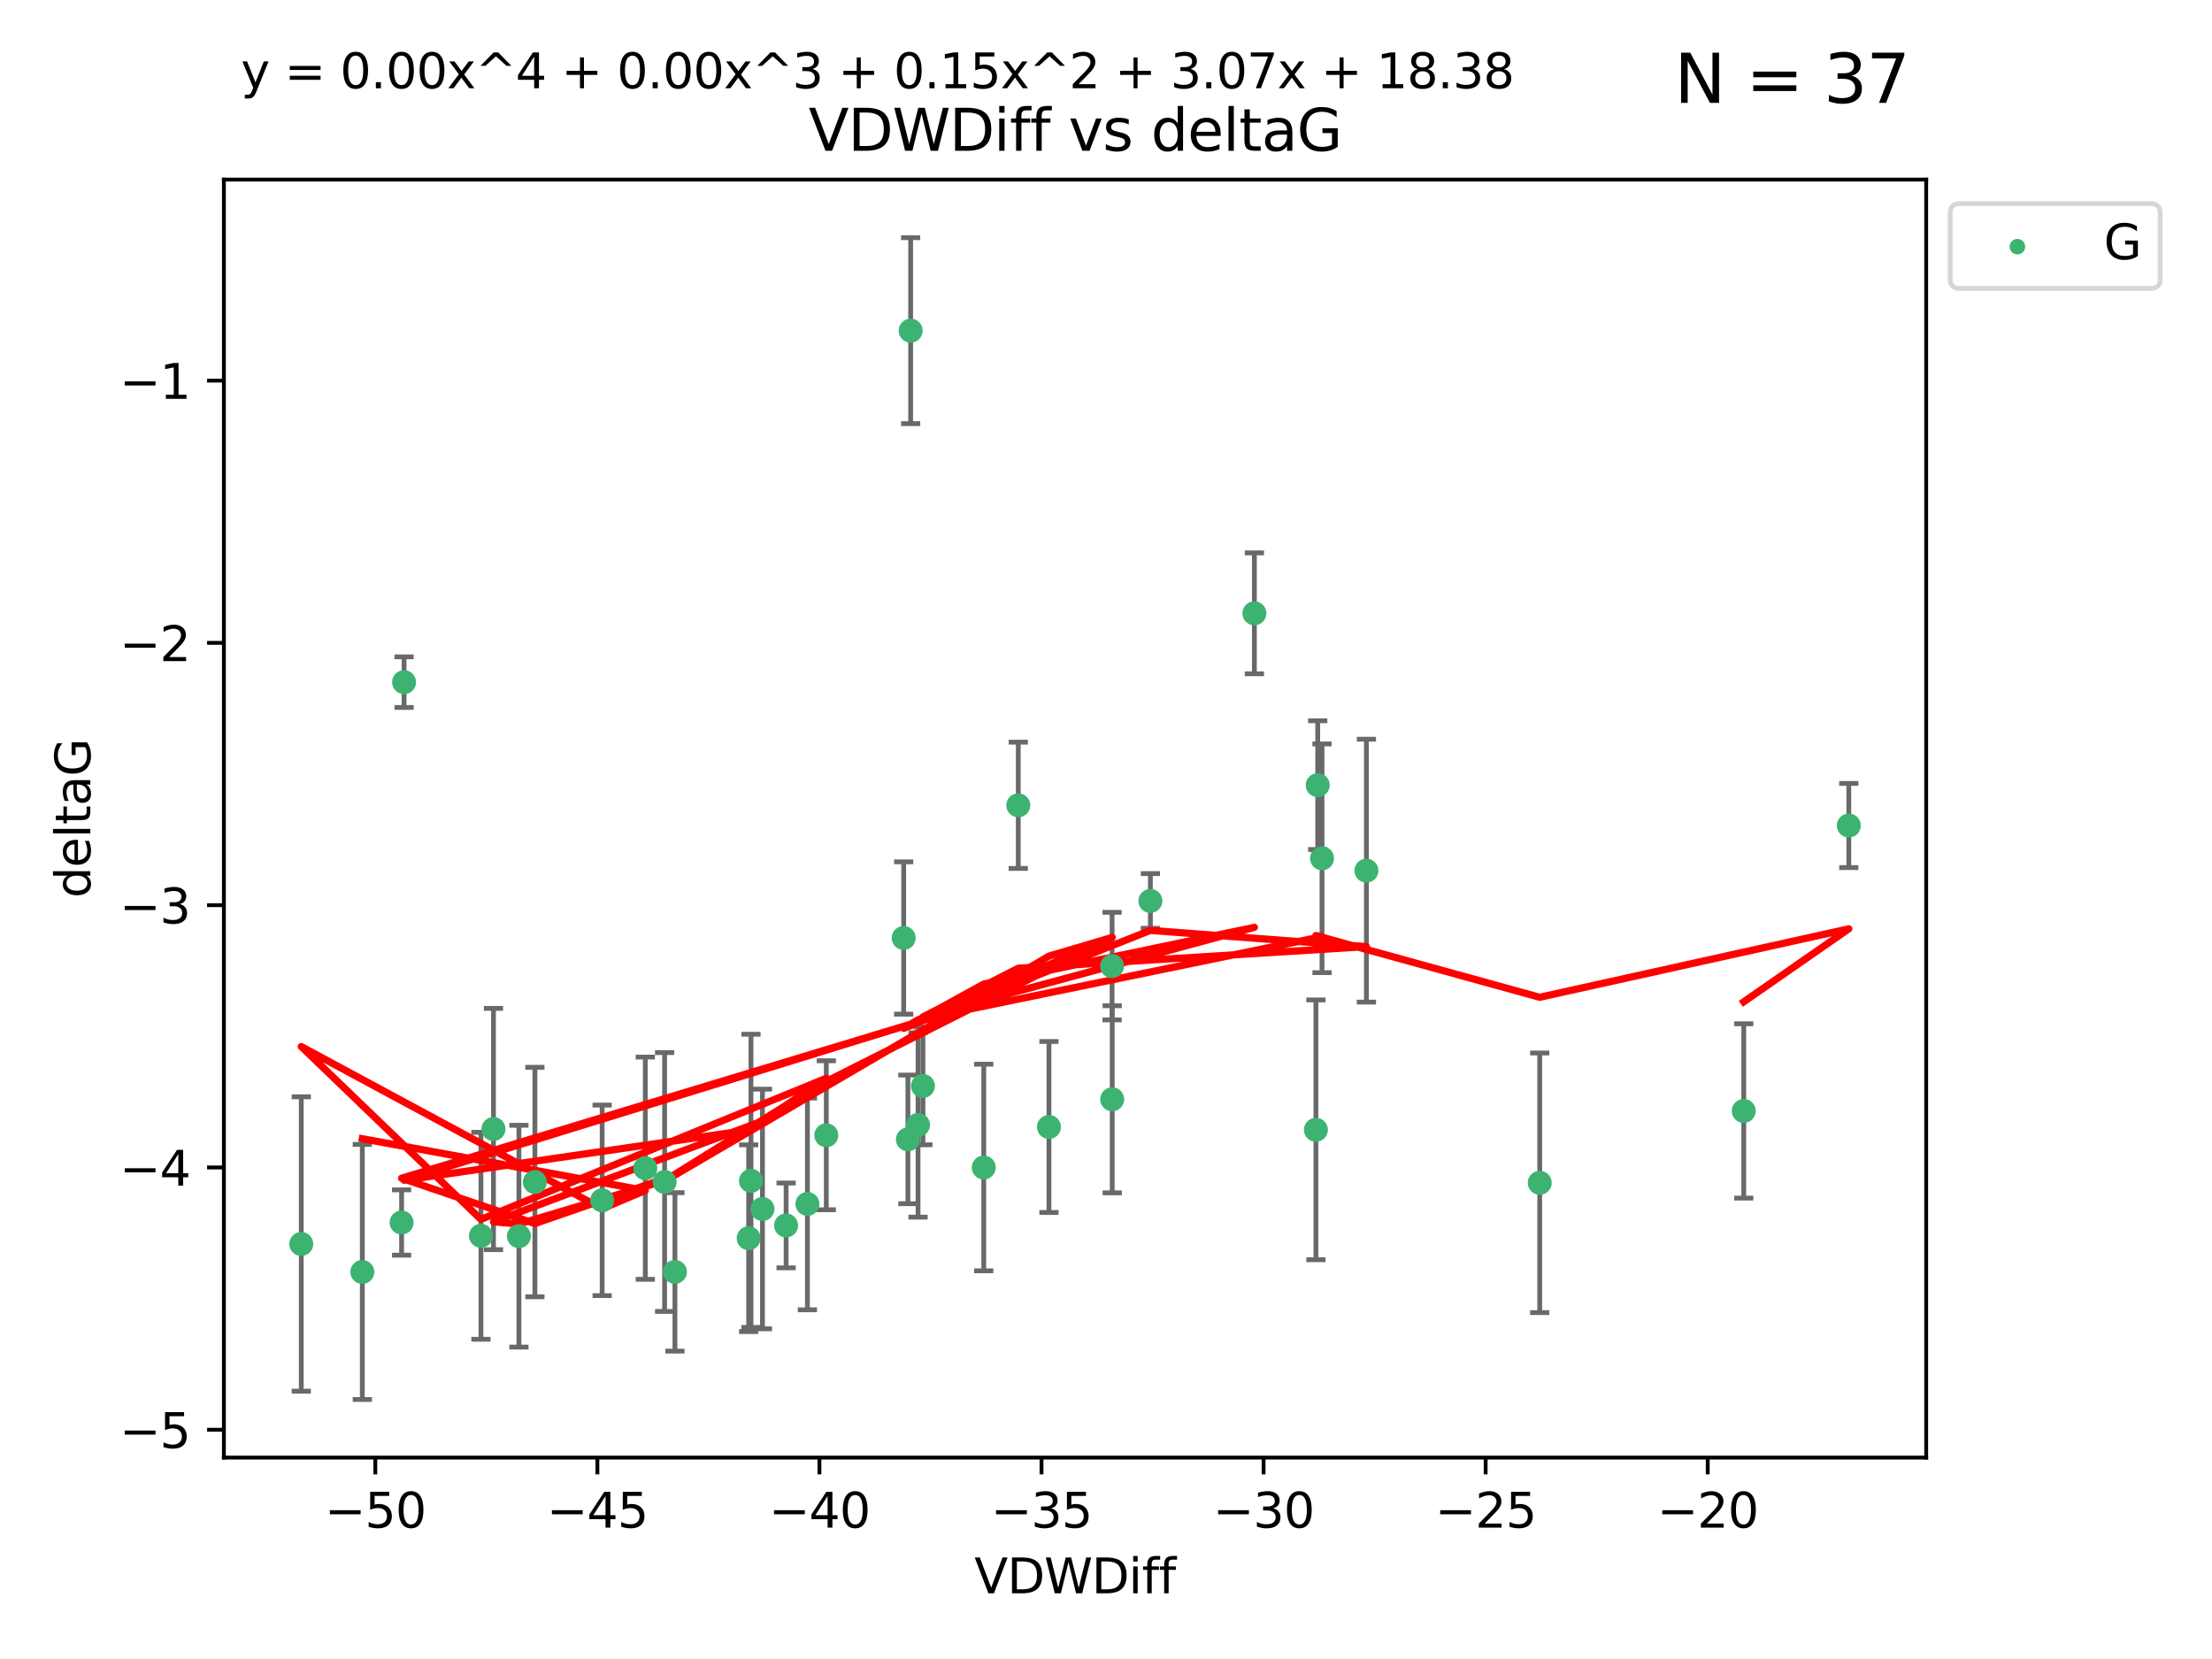 <?xml version="1.0" encoding="utf-8" standalone="no"?>
<!DOCTYPE svg PUBLIC "-//W3C//DTD SVG 1.1//EN"
  "http://www.w3.org/Graphics/SVG/1.1/DTD/svg11.dtd">
<svg xmlns:xlink="http://www.w3.org/1999/xlink" width="460.8pt" height="345.6pt" viewBox="0 0 460.8 345.6" xmlns="http://www.w3.org/2000/svg" version="1.1">
 <defs>
  <style type="text/css">*{stroke-linejoin: round; stroke-linecap: butt}</style>
 </defs>
 <g id="figure_1">
  <g id="patch_1">
   <path d="M 0 345.6 
L 460.8 345.6 
L 460.8 0 
L 0 0 
z
" style="fill: #ffffff"/>
  </g>
  <g id="axes_1">
   <g id="patch_2">
    <path d="M 46.64 303.64 
L 401.26 303.64 
L 401.26 37.411 
L 46.64 37.411 
z
" style="fill: #ffffff"/>
   </g>
   <g id="PathCollection_1">
    <defs>
     <path id="m2ea34330fc" d="M 0 1.118 
C 0.297 1.118 0.581 1 0.791 0.791 
C 1 0.581 1.118 0.297 1.118 0 
C 1.118 -0.297 1 -0.581 0.791 -0.791 
C 0.581 -1 0.297 -1.118 0 -1.118 
C -0.297 -1.118 -0.581 -1 -0.791 -0.791 
C -1 -0.581 -1.118 -0.297 -1.118 0 
C -1.118 0.297 -1 0.581 -0.791 0.791 
C -0.581 1 -0.297 1.118 0 1.118 
z
" style="stroke: #3cb371"/>
    </defs>
    <g clip-path="url(#p08c79d974d)">
     <use xlink:href="#m2ea34330fc" x="75.477" y="264.972" style="fill: #3cb371; stroke: #3cb371"/>
     <use xlink:href="#m2ea34330fc" x="134.428" y="243.357" style="fill: #3cb371; stroke: #3cb371"/>
     <use xlink:href="#m2ea34330fc" x="125.439" y="250.055" style="fill: #3cb371; stroke: #3cb371"/>
     <use xlink:href="#m2ea34330fc" x="62.759" y="259.141" style="fill: #3cb371; stroke: #3cb371"/>
     <use xlink:href="#m2ea34330fc" x="100.187" y="257.437" style="fill: #3cb371; stroke: #3cb371"/>
     <use xlink:href="#m2ea34330fc" x="172.132" y="236.494" style="fill: #3cb371; stroke: #3cb371"/>
     <use xlink:href="#m2ea34330fc" x="156.443" y="245.992" style="fill: #3cb371; stroke: #3cb371"/>
     <use xlink:href="#m2ea34330fc" x="158.836" y="251.854" style="fill: #3cb371; stroke: #3cb371"/>
     <use xlink:href="#m2ea34330fc" x="102.801" y="235.195" style="fill: #3cb371; stroke: #3cb371"/>
     <use xlink:href="#m2ea34330fc" x="108.102" y="257.518" style="fill: #3cb371; stroke: #3cb371"/>
     <use xlink:href="#m2ea34330fc" x="138.451" y="246.229" style="fill: #3cb371; stroke: #3cb371"/>
     <use xlink:href="#m2ea34330fc" x="163.759" y="255.28" style="fill: #3cb371; stroke: #3cb371"/>
     <use xlink:href="#m2ea34330fc" x="155.96" y="257.942" style="fill: #3cb371; stroke: #3cb371"/>
     <use xlink:href="#m2ea34330fc" x="84.177" y="142.106" style="fill: #3cb371; stroke: #3cb371"/>
     <use xlink:href="#m2ea34330fc" x="189.704" y="68.883" style="fill: #3cb371; stroke: #3cb371"/>
     <use xlink:href="#m2ea34330fc" x="83.658" y="254.674" style="fill: #3cb371; stroke: #3cb371"/>
     <use xlink:href="#m2ea34330fc" x="111.427" y="246.241" style="fill: #3cb371; stroke: #3cb371"/>
     <use xlink:href="#m2ea34330fc" x="140.602" y="264.956" style="fill: #3cb371; stroke: #3cb371"/>
     <use xlink:href="#m2ea34330fc" x="218.517" y="234.768" style="fill: #3cb371; stroke: #3cb371"/>
     <use xlink:href="#m2ea34330fc" x="231.669" y="201.259" style="fill: #3cb371; stroke: #3cb371"/>
     <use xlink:href="#m2ea34330fc" x="168.2" y="250.798" style="fill: #3cb371; stroke: #3cb371"/>
     <use xlink:href="#m2ea34330fc" x="231.694" y="229.002" style="fill: #3cb371; stroke: #3cb371"/>
     <use xlink:href="#m2ea34330fc" x="189.134" y="237.354" style="fill: #3cb371; stroke: #3cb371"/>
     <use xlink:href="#m2ea34330fc" x="204.934" y="243.213" style="fill: #3cb371; stroke: #3cb371"/>
     <use xlink:href="#m2ea34330fc" x="261.312" y="127.765" style="fill: #3cb371; stroke: #3cb371"/>
     <use xlink:href="#m2ea34330fc" x="192.262" y="226.223" style="fill: #3cb371; stroke: #3cb371"/>
     <use xlink:href="#m2ea34330fc" x="212.125" y="167.759" style="fill: #3cb371; stroke: #3cb371"/>
     <use xlink:href="#m2ea34330fc" x="284.648" y="181.37" style="fill: #3cb371; stroke: #3cb371"/>
     <use xlink:href="#m2ea34330fc" x="239.649" y="187.683" style="fill: #3cb371; stroke: #3cb371"/>
     <use xlink:href="#m2ea34330fc" x="188.254" y="195.399" style="fill: #3cb371; stroke: #3cb371"/>
     <use xlink:href="#m2ea34330fc" x="191.243" y="234.344" style="fill: #3cb371; stroke: #3cb371"/>
     <use xlink:href="#m2ea34330fc" x="275.402" y="178.803" style="fill: #3cb371; stroke: #3cb371"/>
     <use xlink:href="#m2ea34330fc" x="274.506" y="163.562" style="fill: #3cb371; stroke: #3cb371"/>
     <use xlink:href="#m2ea34330fc" x="274.127" y="235.362" style="fill: #3cb371; stroke: #3cb371"/>
     <use xlink:href="#m2ea34330fc" x="320.752" y="246.397" style="fill: #3cb371; stroke: #3cb371"/>
     <use xlink:href="#m2ea34330fc" x="385.141" y="171.969" style="fill: #3cb371; stroke: #3cb371"/>
     <use xlink:href="#m2ea34330fc" x="363.255" y="231.428" style="fill: #3cb371; stroke: #3cb371"/>
    </g>
   </g>
   <g id="matplotlib.axis_1">
    <g id="xtick_1">
     <g id="line2d_1">
      <defs>
       <path id="md44b3f4180" d="M 0 0 
L 0 3.5 
" style="stroke: #000000; stroke-width: 0.8"/>
      </defs>
      <g>
       <use xlink:href="#md44b3f4180" x="78.183" y="303.64" style="stroke: #000000; stroke-width: 0.8"/>
      </g>
     </g>
     <g id="text_1">
      <!-- −50 -->
      <g transform="translate(67.631 318.238)scale(0.1 -0.1)">
       <defs>
        <path id="DejaVuSans-2212" d="M 678 2272 
L 4684 2272 
L 4684 1741 
L 678 1741 
L 678 2272 
z
" transform="scale(0.016)"/>
        <path id="DejaVuSans-35" d="M 691 4666 
L 3169 4666 
L 3169 4134 
L 1269 4134 
L 1269 2991 
Q 1406 3038 1543 3061 
Q 1681 3084 1819 3084 
Q 2600 3084 3056 2656 
Q 3513 2228 3513 1497 
Q 3513 744 3044 326 
Q 2575 -91 1722 -91 
Q 1428 -91 1123 -41 
Q 819 9 494 109 
L 494 744 
Q 775 591 1075 516 
Q 1375 441 1709 441 
Q 2250 441 2565 725 
Q 2881 1009 2881 1497 
Q 2881 1984 2565 2268 
Q 2250 2553 1709 2553 
Q 1456 2553 1204 2497 
Q 953 2441 691 2322 
L 691 4666 
z
" transform="scale(0.016)"/>
        <path id="DejaVuSans-30" d="M 2034 4250 
Q 1547 4250 1301 3770 
Q 1056 3291 1056 2328 
Q 1056 1369 1301 889 
Q 1547 409 2034 409 
Q 2525 409 2770 889 
Q 3016 1369 3016 2328 
Q 3016 3291 2770 3770 
Q 2525 4250 2034 4250 
z
M 2034 4750 
Q 2819 4750 3233 4129 
Q 3647 3509 3647 2328 
Q 3647 1150 3233 529 
Q 2819 -91 2034 -91 
Q 1250 -91 836 529 
Q 422 1150 422 2328 
Q 422 3509 836 4129 
Q 1250 4750 2034 4750 
z
" transform="scale(0.016)"/>
       </defs>
       <use xlink:href="#DejaVuSans-2212"/>
       <use xlink:href="#DejaVuSans-35" x="83.789"/>
       <use xlink:href="#DejaVuSans-30" x="147.412"/>
      </g>
     </g>
    </g>
    <g id="xtick_2">
     <g id="line2d_2">
      <g>
       <use xlink:href="#md44b3f4180" x="124.445" y="303.64" style="stroke: #000000; stroke-width: 0.8"/>
      </g>
     </g>
     <g id="text_2">
      <!-- −45 -->
      <g transform="translate(113.892 318.238)scale(0.1 -0.1)">
       <defs>
        <path id="DejaVuSans-34" d="M 2419 4116 
L 825 1625 
L 2419 1625 
L 2419 4116 
z
M 2253 4666 
L 3047 4666 
L 3047 1625 
L 3713 1625 
L 3713 1100 
L 3047 1100 
L 3047 0 
L 2419 0 
L 2419 1100 
L 313 1100 
L 313 1709 
L 2253 4666 
z
" transform="scale(0.016)"/>
       </defs>
       <use xlink:href="#DejaVuSans-2212"/>
       <use xlink:href="#DejaVuSans-34" x="83.789"/>
       <use xlink:href="#DejaVuSans-35" x="147.412"/>
      </g>
     </g>
    </g>
    <g id="xtick_3">
     <g id="line2d_3">
      <g>
       <use xlink:href="#md44b3f4180" x="170.706" y="303.64" style="stroke: #000000; stroke-width: 0.8"/>
      </g>
     </g>
     <g id="text_3">
      <!-- −40 -->
      <g transform="translate(160.153 318.238)scale(0.1 -0.1)">
       <use xlink:href="#DejaVuSans-2212"/>
       <use xlink:href="#DejaVuSans-34" x="83.789"/>
       <use xlink:href="#DejaVuSans-30" x="147.412"/>
      </g>
     </g>
    </g>
    <g id="xtick_4">
     <g id="line2d_4">
      <g>
       <use xlink:href="#md44b3f4180" x="216.967" y="303.64" style="stroke: #000000; stroke-width: 0.8"/>
      </g>
     </g>
     <g id="text_4">
      <!-- −35 -->
      <g transform="translate(206.415 318.238)scale(0.1 -0.1)">
       <defs>
        <path id="DejaVuSans-33" d="M 2597 2516 
Q 3050 2419 3304 2112 
Q 3559 1806 3559 1356 
Q 3559 666 3084 287 
Q 2609 -91 1734 -91 
Q 1441 -91 1130 -33 
Q 819 25 488 141 
L 488 750 
Q 750 597 1062 519 
Q 1375 441 1716 441 
Q 2309 441 2620 675 
Q 2931 909 2931 1356 
Q 2931 1769 2642 2001 
Q 2353 2234 1838 2234 
L 1294 2234 
L 1294 2753 
L 1863 2753 
Q 2328 2753 2575 2939 
Q 2822 3125 2822 3475 
Q 2822 3834 2567 4026 
Q 2313 4219 1838 4219 
Q 1578 4219 1281 4162 
Q 984 4106 628 3988 
L 628 4550 
Q 988 4650 1302 4700 
Q 1616 4750 1894 4750 
Q 2613 4750 3031 4423 
Q 3450 4097 3450 3541 
Q 3450 3153 3228 2886 
Q 3006 2619 2597 2516 
z
" transform="scale(0.016)"/>
       </defs>
       <use xlink:href="#DejaVuSans-2212"/>
       <use xlink:href="#DejaVuSans-33" x="83.789"/>
       <use xlink:href="#DejaVuSans-35" x="147.412"/>
      </g>
     </g>
    </g>
    <g id="xtick_5">
     <g id="line2d_5">
      <g>
       <use xlink:href="#md44b3f4180" x="263.228" y="303.64" style="stroke: #000000; stroke-width: 0.8"/>
      </g>
     </g>
     <g id="text_5">
      <!-- −30 -->
      <g transform="translate(252.676 318.238)scale(0.1 -0.1)">
       <use xlink:href="#DejaVuSans-2212"/>
       <use xlink:href="#DejaVuSans-33" x="83.789"/>
       <use xlink:href="#DejaVuSans-30" x="147.412"/>
      </g>
     </g>
    </g>
    <g id="xtick_6">
     <g id="line2d_6">
      <g>
       <use xlink:href="#md44b3f4180" x="309.489" y="303.64" style="stroke: #000000; stroke-width: 0.8"/>
      </g>
     </g>
     <g id="text_6">
      <!-- −25 -->
      <g transform="translate(298.937 318.238)scale(0.1 -0.1)">
       <defs>
        <path id="DejaVuSans-32" d="M 1228 531 
L 3431 531 
L 3431 0 
L 469 0 
L 469 531 
Q 828 903 1448 1529 
Q 2069 2156 2228 2338 
Q 2531 2678 2651 2914 
Q 2772 3150 2772 3378 
Q 2772 3750 2511 3984 
Q 2250 4219 1831 4219 
Q 1534 4219 1204 4116 
Q 875 4013 500 3803 
L 500 4441 
Q 881 4594 1212 4672 
Q 1544 4750 1819 4750 
Q 2544 4750 2975 4387 
Q 3406 4025 3406 3419 
Q 3406 3131 3298 2873 
Q 3191 2616 2906 2266 
Q 2828 2175 2409 1742 
Q 1991 1309 1228 531 
z
" transform="scale(0.016)"/>
       </defs>
       <use xlink:href="#DejaVuSans-2212"/>
       <use xlink:href="#DejaVuSans-32" x="83.789"/>
       <use xlink:href="#DejaVuSans-35" x="147.412"/>
      </g>
     </g>
    </g>
    <g id="xtick_7">
     <g id="line2d_7">
      <g>
       <use xlink:href="#md44b3f4180" x="355.75" y="303.64" style="stroke: #000000; stroke-width: 0.8"/>
      </g>
     </g>
     <g id="text_7">
      <!-- −20 -->
      <g transform="translate(345.198 318.238)scale(0.1 -0.1)">
       <use xlink:href="#DejaVuSans-2212"/>
       <use xlink:href="#DejaVuSans-32" x="83.789"/>
       <use xlink:href="#DejaVuSans-30" x="147.412"/>
      </g>
     </g>
    </g>
    <g id="text_8">
     <!-- VDWDiff -->
     <g transform="translate(202.977 331.917)scale(0.1 -0.1)">
      <defs>
       <path id="DejaVuSans-56" d="M 1831 0 
L 50 4666 
L 709 4666 
L 2188 738 
L 3669 4666 
L 4325 4666 
L 2547 0 
L 1831 0 
z
" transform="scale(0.016)"/>
       <path id="DejaVuSans-44" d="M 1259 4147 
L 1259 519 
L 2022 519 
Q 2988 519 3436 956 
Q 3884 1394 3884 2338 
Q 3884 3275 3436 3711 
Q 2988 4147 2022 4147 
L 1259 4147 
z
M 628 4666 
L 1925 4666 
Q 3281 4666 3915 4102 
Q 4550 3538 4550 2338 
Q 4550 1131 3912 565 
Q 3275 0 1925 0 
L 628 0 
L 628 4666 
z
" transform="scale(0.016)"/>
       <path id="DejaVuSans-57" d="M 213 4666 
L 850 4666 
L 1831 722 
L 2809 4666 
L 3519 4666 
L 4500 722 
L 5478 4666 
L 6119 4666 
L 4947 0 
L 4153 0 
L 3169 4050 
L 2175 0 
L 1381 0 
L 213 4666 
z
" transform="scale(0.016)"/>
       <path id="DejaVuSans-69" d="M 603 3500 
L 1178 3500 
L 1178 0 
L 603 0 
L 603 3500 
z
M 603 4863 
L 1178 4863 
L 1178 4134 
L 603 4134 
L 603 4863 
z
" transform="scale(0.016)"/>
       <path id="DejaVuSans-66" d="M 2375 4863 
L 2375 4384 
L 1825 4384 
Q 1516 4384 1395 4259 
Q 1275 4134 1275 3809 
L 1275 3500 
L 2222 3500 
L 2222 3053 
L 1275 3053 
L 1275 0 
L 697 0 
L 697 3053 
L 147 3053 
L 147 3500 
L 697 3500 
L 697 3744 
Q 697 4328 969 4595 
Q 1241 4863 1831 4863 
L 2375 4863 
z
" transform="scale(0.016)"/>
      </defs>
      <use xlink:href="#DejaVuSans-56"/>
      <use xlink:href="#DejaVuSans-44" x="68.408"/>
      <use xlink:href="#DejaVuSans-57" x="145.41"/>
      <use xlink:href="#DejaVuSans-44" x="244.287"/>
      <use xlink:href="#DejaVuSans-69" x="321.289"/>
      <use xlink:href="#DejaVuSans-66" x="349.072"/>
      <use xlink:href="#DejaVuSans-66" x="384.277"/>
     </g>
    </g>
   </g>
   <g id="matplotlib.axis_2">
    <g id="ytick_1">
     <g id="line2d_8">
      <defs>
       <path id="mbb32d90220" d="M 0 0 
L -3.5 0 
" style="stroke: #000000; stroke-width: 0.8"/>
      </defs>
      <g>
       <use xlink:href="#mbb32d90220" x="46.64" y="297.844" style="stroke: #000000; stroke-width: 0.8"/>
      </g>
     </g>
     <g id="text_9">
      <!-- −5 -->
      <g transform="translate(24.898 301.643)scale(0.1 -0.1)">
       <use xlink:href="#DejaVuSans-2212"/>
       <use xlink:href="#DejaVuSans-35" x="83.789"/>
      </g>
     </g>
    </g>
    <g id="ytick_2">
     <g id="line2d_9">
      <g>
       <use xlink:href="#mbb32d90220" x="46.64" y="243.204" style="stroke: #000000; stroke-width: 0.8"/>
      </g>
     </g>
     <g id="text_10">
      <!-- −4 -->
      <g transform="translate(24.898 247.003)scale(0.1 -0.1)">
       <use xlink:href="#DejaVuSans-2212"/>
       <use xlink:href="#DejaVuSans-34" x="83.789"/>
      </g>
     </g>
    </g>
    <g id="ytick_3">
     <g id="line2d_10">
      <g>
       <use xlink:href="#mbb32d90220" x="46.64" y="188.564" style="stroke: #000000; stroke-width: 0.8"/>
      </g>
     </g>
     <g id="text_11">
      <!-- −3 -->
      <g transform="translate(24.898 192.364)scale(0.1 -0.1)">
       <use xlink:href="#DejaVuSans-2212"/>
       <use xlink:href="#DejaVuSans-33" x="83.789"/>
      </g>
     </g>
    </g>
    <g id="ytick_4">
     <g id="line2d_11">
      <g>
       <use xlink:href="#mbb32d90220" x="46.64" y="133.924" style="stroke: #000000; stroke-width: 0.8"/>
      </g>
     </g>
     <g id="text_12">
      <!-- −2 -->
      <g transform="translate(24.898 137.724)scale(0.1 -0.1)">
       <use xlink:href="#DejaVuSans-2212"/>
       <use xlink:href="#DejaVuSans-32" x="83.789"/>
      </g>
     </g>
    </g>
    <g id="ytick_5">
     <g id="line2d_12">
      <g>
       <use xlink:href="#mbb32d90220" x="46.64" y="79.284" style="stroke: #000000; stroke-width: 0.8"/>
      </g>
     </g>
     <g id="text_13">
      <!-- −1 -->
      <g transform="translate(24.898 83.084)scale(0.1 -0.1)">
       <defs>
        <path id="DejaVuSans-31" d="M 794 531 
L 1825 531 
L 1825 4091 
L 703 3866 
L 703 4441 
L 1819 4666 
L 2450 4666 
L 2450 531 
L 3481 531 
L 3481 0 
L 794 0 
L 794 531 
z
" transform="scale(0.016)"/>
       </defs>
       <use xlink:href="#DejaVuSans-2212"/>
       <use xlink:href="#DejaVuSans-31" x="83.789"/>
      </g>
     </g>
    </g>
    <g id="text_14">
     <!-- deltaG -->
     <g transform="translate(18.818 187.064)rotate(-90)scale(0.1 -0.1)">
      <defs>
       <path id="DejaVuSans-64" d="M 2906 2969 
L 2906 4863 
L 3481 4863 
L 3481 0 
L 2906 0 
L 2906 525 
Q 2725 213 2448 61 
Q 2172 -91 1784 -91 
Q 1150 -91 751 415 
Q 353 922 353 1747 
Q 353 2572 751 3078 
Q 1150 3584 1784 3584 
Q 2172 3584 2448 3432 
Q 2725 3281 2906 2969 
z
M 947 1747 
Q 947 1113 1208 752 
Q 1469 391 1925 391 
Q 2381 391 2643 752 
Q 2906 1113 2906 1747 
Q 2906 2381 2643 2742 
Q 2381 3103 1925 3103 
Q 1469 3103 1208 2742 
Q 947 2381 947 1747 
z
" transform="scale(0.016)"/>
       <path id="DejaVuSans-65" d="M 3597 1894 
L 3597 1613 
L 953 1613 
Q 991 1019 1311 708 
Q 1631 397 2203 397 
Q 2534 397 2845 478 
Q 3156 559 3463 722 
L 3463 178 
Q 3153 47 2828 -22 
Q 2503 -91 2169 -91 
Q 1331 -91 842 396 
Q 353 884 353 1716 
Q 353 2575 817 3079 
Q 1281 3584 2069 3584 
Q 2775 3584 3186 3129 
Q 3597 2675 3597 1894 
z
M 3022 2063 
Q 3016 2534 2758 2815 
Q 2500 3097 2075 3097 
Q 1594 3097 1305 2825 
Q 1016 2553 972 2059 
L 3022 2063 
z
" transform="scale(0.016)"/>
       <path id="DejaVuSans-6c" d="M 603 4863 
L 1178 4863 
L 1178 0 
L 603 0 
L 603 4863 
z
" transform="scale(0.016)"/>
       <path id="DejaVuSans-74" d="M 1172 4494 
L 1172 3500 
L 2356 3500 
L 2356 3053 
L 1172 3053 
L 1172 1153 
Q 1172 725 1289 603 
Q 1406 481 1766 481 
L 2356 481 
L 2356 0 
L 1766 0 
Q 1100 0 847 248 
Q 594 497 594 1153 
L 594 3053 
L 172 3053 
L 172 3500 
L 594 3500 
L 594 4494 
L 1172 4494 
z
" transform="scale(0.016)"/>
       <path id="DejaVuSans-61" d="M 2194 1759 
Q 1497 1759 1228 1600 
Q 959 1441 959 1056 
Q 959 750 1161 570 
Q 1363 391 1709 391 
Q 2188 391 2477 730 
Q 2766 1069 2766 1631 
L 2766 1759 
L 2194 1759 
z
M 3341 1997 
L 3341 0 
L 2766 0 
L 2766 531 
Q 2569 213 2275 61 
Q 1981 -91 1556 -91 
Q 1019 -91 701 211 
Q 384 513 384 1019 
Q 384 1609 779 1909 
Q 1175 2209 1959 2209 
L 2766 2209 
L 2766 2266 
Q 2766 2663 2505 2880 
Q 2244 3097 1772 3097 
Q 1472 3097 1187 3025 
Q 903 2953 641 2809 
L 641 3341 
Q 956 3463 1253 3523 
Q 1550 3584 1831 3584 
Q 2591 3584 2966 3190 
Q 3341 2797 3341 1997 
z
" transform="scale(0.016)"/>
       <path id="DejaVuSans-47" d="M 3809 666 
L 3809 1919 
L 2778 1919 
L 2778 2438 
L 4434 2438 
L 4434 434 
Q 4069 175 3628 42 
Q 3188 -91 2688 -91 
Q 1594 -91 976 548 
Q 359 1188 359 2328 
Q 359 3472 976 4111 
Q 1594 4750 2688 4750 
Q 3144 4750 3555 4637 
Q 3966 4525 4313 4306 
L 4313 3634 
Q 3963 3931 3569 4081 
Q 3175 4231 2741 4231 
Q 1884 4231 1454 3753 
Q 1025 3275 1025 2328 
Q 1025 1384 1454 906 
Q 1884 428 2741 428 
Q 3075 428 3337 486 
Q 3600 544 3809 666 
z
" transform="scale(0.016)"/>
      </defs>
      <use xlink:href="#DejaVuSans-64"/>
      <use xlink:href="#DejaVuSans-65" x="63.477"/>
      <use xlink:href="#DejaVuSans-6c" x="125"/>
      <use xlink:href="#DejaVuSans-74" x="152.783"/>
      <use xlink:href="#DejaVuSans-61" x="191.992"/>
      <use xlink:href="#DejaVuSans-47" x="253.271"/>
     </g>
    </g>
   </g>
   <g id="LineCollection_1">
    <path d="M 75.477 291.539 
L 75.477 238.405 
" clip-path="url(#p08c79d974d)" style="fill: none; stroke: #696969"/>
    <path d="M 134.428 266.51 
L 134.428 220.204 
" clip-path="url(#p08c79d974d)" style="fill: none; stroke: #696969"/>
    <path d="M 125.439 269.901 
L 125.439 230.209 
" clip-path="url(#p08c79d974d)" style="fill: none; stroke: #696969"/>
    <path d="M 62.759 289.801 
L 62.759 228.482 
" clip-path="url(#p08c79d974d)" style="fill: none; stroke: #696969"/>
    <path d="M 100.187 278.993 
L 100.187 235.88 
" clip-path="url(#p08c79d974d)" style="fill: none; stroke: #696969"/>
    <path d="M 172.132 252.013 
L 172.132 220.976 
" clip-path="url(#p08c79d974d)" style="fill: none; stroke: #696969"/>
    <path d="M 156.443 276.528 
L 156.443 215.456 
" clip-path="url(#p08c79d974d)" style="fill: none; stroke: #696969"/>
    <path d="M 158.836 276.82 
L 158.836 226.888 
" clip-path="url(#p08c79d974d)" style="fill: none; stroke: #696969"/>
    <path d="M 102.801 260.326 
L 102.801 210.065 
" clip-path="url(#p08c79d974d)" style="fill: none; stroke: #696969"/>
    <path d="M 108.102 280.619 
L 108.102 234.417 
" clip-path="url(#p08c79d974d)" style="fill: none; stroke: #696969"/>
    <path d="M 138.451 273.192 
L 138.451 219.267 
" clip-path="url(#p08c79d974d)" style="fill: none; stroke: #696969"/>
    <path d="M 163.759 264.116 
L 163.759 246.445 
" clip-path="url(#p08c79d974d)" style="fill: none; stroke: #696969"/>
    <path d="M 155.96 277.391 
L 155.96 238.493 
" clip-path="url(#p08c79d974d)" style="fill: none; stroke: #696969"/>
    <path d="M 84.177 147.375 
L 84.177 136.837 
" clip-path="url(#p08c79d974d)" style="fill: none; stroke: #696969"/>
    <path d="M 189.704 88.254 
L 189.704 49.513 
" clip-path="url(#p08c79d974d)" style="fill: none; stroke: #696969"/>
    <path d="M 83.658 261.477 
L 83.658 247.87 
" clip-path="url(#p08c79d974d)" style="fill: none; stroke: #696969"/>
    <path d="M 111.427 270.142 
L 111.427 222.34 
" clip-path="url(#p08c79d974d)" style="fill: none; stroke: #696969"/>
    <path d="M 140.602 281.463 
L 140.602 248.45 
" clip-path="url(#p08c79d974d)" style="fill: none; stroke: #696969"/>
    <path d="M 218.517 252.578 
L 218.517 216.959 
" clip-path="url(#p08c79d974d)" style="fill: none; stroke: #696969"/>
    <path d="M 231.669 212.466 
L 231.669 190.051 
" clip-path="url(#p08c79d974d)" style="fill: none; stroke: #696969"/>
    <path d="M 168.2 272.857 
L 168.2 228.74 
" clip-path="url(#p08c79d974d)" style="fill: none; stroke: #696969"/>
    <path d="M 231.694 248.489 
L 231.694 209.516 
" clip-path="url(#p08c79d974d)" style="fill: none; stroke: #696969"/>
    <path d="M 189.134 250.753 
L 189.134 223.954 
" clip-path="url(#p08c79d974d)" style="fill: none; stroke: #696969"/>
    <path d="M 204.934 264.733 
L 204.934 221.693 
" clip-path="url(#p08c79d974d)" style="fill: none; stroke: #696969"/>
    <path d="M 261.312 140.357 
L 261.312 115.174 
" clip-path="url(#p08c79d974d)" style="fill: none; stroke: #696969"/>
    <path d="M 192.262 238.478 
L 192.262 213.969 
" clip-path="url(#p08c79d974d)" style="fill: none; stroke: #696969"/>
    <path d="M 212.125 180.911 
L 212.125 154.608 
" clip-path="url(#p08c79d974d)" style="fill: none; stroke: #696969"/>
    <path d="M 284.648 208.753 
L 284.648 153.986 
" clip-path="url(#p08c79d974d)" style="fill: none; stroke: #696969"/>
    <path d="M 239.649 193.382 
L 239.649 181.984 
" clip-path="url(#p08c79d974d)" style="fill: none; stroke: #696969"/>
    <path d="M 188.254 211.267 
L 188.254 179.53 
" clip-path="url(#p08c79d974d)" style="fill: none; stroke: #696969"/>
    <path d="M 191.243 253.55 
L 191.243 215.138 
" clip-path="url(#p08c79d974d)" style="fill: none; stroke: #696969"/>
    <path d="M 275.402 202.627 
L 275.402 154.978 
" clip-path="url(#p08c79d974d)" style="fill: none; stroke: #696969"/>
    <path d="M 274.506 176.973 
L 274.506 150.151 
" clip-path="url(#p08c79d974d)" style="fill: none; stroke: #696969"/>
    <path d="M 274.127 262.421 
L 274.127 208.303 
" clip-path="url(#p08c79d974d)" style="fill: none; stroke: #696969"/>
    <path d="M 320.752 273.437 
L 320.752 219.357 
" clip-path="url(#p08c79d974d)" style="fill: none; stroke: #696969"/>
    <path d="M 385.141 180.734 
L 385.141 163.205 
" clip-path="url(#p08c79d974d)" style="fill: none; stroke: #696969"/>
    <path d="M 363.255 249.586 
L 363.255 213.27 
" clip-path="url(#p08c79d974d)" style="fill: none; stroke: #696969"/>
   </g>
   <g id="line2d_13">
    <defs>
     <path id="maa355d3f1f" d="M 2 0 
L -2 -0 
" style="stroke: #696969"/>
    </defs>
    <g clip-path="url(#p08c79d974d)">
     <use xlink:href="#maa355d3f1f" x="75.477" y="291.539" style="fill: #696969; stroke: #696969"/>
     <use xlink:href="#maa355d3f1f" x="134.428" y="266.51" style="fill: #696969; stroke: #696969"/>
     <use xlink:href="#maa355d3f1f" x="125.439" y="269.901" style="fill: #696969; stroke: #696969"/>
     <use xlink:href="#maa355d3f1f" x="62.759" y="289.801" style="fill: #696969; stroke: #696969"/>
     <use xlink:href="#maa355d3f1f" x="100.187" y="278.993" style="fill: #696969; stroke: #696969"/>
     <use xlink:href="#maa355d3f1f" x="172.132" y="252.013" style="fill: #696969; stroke: #696969"/>
     <use xlink:href="#maa355d3f1f" x="156.443" y="276.528" style="fill: #696969; stroke: #696969"/>
     <use xlink:href="#maa355d3f1f" x="158.836" y="276.82" style="fill: #696969; stroke: #696969"/>
     <use xlink:href="#maa355d3f1f" x="102.801" y="260.326" style="fill: #696969; stroke: #696969"/>
     <use xlink:href="#maa355d3f1f" x="108.102" y="280.619" style="fill: #696969; stroke: #696969"/>
     <use xlink:href="#maa355d3f1f" x="138.451" y="273.192" style="fill: #696969; stroke: #696969"/>
     <use xlink:href="#maa355d3f1f" x="163.759" y="264.116" style="fill: #696969; stroke: #696969"/>
     <use xlink:href="#maa355d3f1f" x="155.96" y="277.391" style="fill: #696969; stroke: #696969"/>
     <use xlink:href="#maa355d3f1f" x="84.177" y="147.375" style="fill: #696969; stroke: #696969"/>
     <use xlink:href="#maa355d3f1f" x="189.704" y="88.254" style="fill: #696969; stroke: #696969"/>
     <use xlink:href="#maa355d3f1f" x="83.658" y="261.477" style="fill: #696969; stroke: #696969"/>
     <use xlink:href="#maa355d3f1f" x="111.427" y="270.142" style="fill: #696969; stroke: #696969"/>
     <use xlink:href="#maa355d3f1f" x="140.602" y="281.463" style="fill: #696969; stroke: #696969"/>
     <use xlink:href="#maa355d3f1f" x="218.517" y="252.578" style="fill: #696969; stroke: #696969"/>
     <use xlink:href="#maa355d3f1f" x="231.669" y="212.466" style="fill: #696969; stroke: #696969"/>
     <use xlink:href="#maa355d3f1f" x="168.2" y="272.857" style="fill: #696969; stroke: #696969"/>
     <use xlink:href="#maa355d3f1f" x="231.694" y="248.489" style="fill: #696969; stroke: #696969"/>
     <use xlink:href="#maa355d3f1f" x="189.134" y="250.753" style="fill: #696969; stroke: #696969"/>
     <use xlink:href="#maa355d3f1f" x="204.934" y="264.733" style="fill: #696969; stroke: #696969"/>
     <use xlink:href="#maa355d3f1f" x="261.312" y="140.357" style="fill: #696969; stroke: #696969"/>
     <use xlink:href="#maa355d3f1f" x="192.262" y="238.478" style="fill: #696969; stroke: #696969"/>
     <use xlink:href="#maa355d3f1f" x="212.125" y="180.911" style="fill: #696969; stroke: #696969"/>
     <use xlink:href="#maa355d3f1f" x="284.648" y="208.753" style="fill: #696969; stroke: #696969"/>
     <use xlink:href="#maa355d3f1f" x="239.649" y="193.382" style="fill: #696969; stroke: #696969"/>
     <use xlink:href="#maa355d3f1f" x="188.254" y="211.267" style="fill: #696969; stroke: #696969"/>
     <use xlink:href="#maa355d3f1f" x="191.243" y="253.55" style="fill: #696969; stroke: #696969"/>
     <use xlink:href="#maa355d3f1f" x="275.402" y="202.627" style="fill: #696969; stroke: #696969"/>
     <use xlink:href="#maa355d3f1f" x="274.506" y="176.973" style="fill: #696969; stroke: #696969"/>
     <use xlink:href="#maa355d3f1f" x="274.127" y="262.421" style="fill: #696969; stroke: #696969"/>
     <use xlink:href="#maa355d3f1f" x="320.752" y="273.437" style="fill: #696969; stroke: #696969"/>
     <use xlink:href="#maa355d3f1f" x="385.141" y="180.734" style="fill: #696969; stroke: #696969"/>
     <use xlink:href="#maa355d3f1f" x="363.255" y="249.586" style="fill: #696969; stroke: #696969"/>
    </g>
   </g>
   <g id="line2d_14">
    <g clip-path="url(#p08c79d974d)">
     <use xlink:href="#maa355d3f1f" x="75.477" y="238.405" style="fill: #696969; stroke: #696969"/>
     <use xlink:href="#maa355d3f1f" x="134.428" y="220.204" style="fill: #696969; stroke: #696969"/>
     <use xlink:href="#maa355d3f1f" x="125.439" y="230.209" style="fill: #696969; stroke: #696969"/>
     <use xlink:href="#maa355d3f1f" x="62.759" y="228.482" style="fill: #696969; stroke: #696969"/>
     <use xlink:href="#maa355d3f1f" x="100.187" y="235.88" style="fill: #696969; stroke: #696969"/>
     <use xlink:href="#maa355d3f1f" x="172.132" y="220.976" style="fill: #696969; stroke: #696969"/>
     <use xlink:href="#maa355d3f1f" x="156.443" y="215.456" style="fill: #696969; stroke: #696969"/>
     <use xlink:href="#maa355d3f1f" x="158.836" y="226.888" style="fill: #696969; stroke: #696969"/>
     <use xlink:href="#maa355d3f1f" x="102.801" y="210.065" style="fill: #696969; stroke: #696969"/>
     <use xlink:href="#maa355d3f1f" x="108.102" y="234.417" style="fill: #696969; stroke: #696969"/>
     <use xlink:href="#maa355d3f1f" x="138.451" y="219.267" style="fill: #696969; stroke: #696969"/>
     <use xlink:href="#maa355d3f1f" x="163.759" y="246.445" style="fill: #696969; stroke: #696969"/>
     <use xlink:href="#maa355d3f1f" x="155.96" y="238.493" style="fill: #696969; stroke: #696969"/>
     <use xlink:href="#maa355d3f1f" x="84.177" y="136.837" style="fill: #696969; stroke: #696969"/>
     <use xlink:href="#maa355d3f1f" x="189.704" y="49.513" style="fill: #696969; stroke: #696969"/>
     <use xlink:href="#maa355d3f1f" x="83.658" y="247.87" style="fill: #696969; stroke: #696969"/>
     <use xlink:href="#maa355d3f1f" x="111.427" y="222.34" style="fill: #696969; stroke: #696969"/>
     <use xlink:href="#maa355d3f1f" x="140.602" y="248.45" style="fill: #696969; stroke: #696969"/>
     <use xlink:href="#maa355d3f1f" x="218.517" y="216.959" style="fill: #696969; stroke: #696969"/>
     <use xlink:href="#maa355d3f1f" x="231.669" y="190.051" style="fill: #696969; stroke: #696969"/>
     <use xlink:href="#maa355d3f1f" x="168.2" y="228.74" style="fill: #696969; stroke: #696969"/>
     <use xlink:href="#maa355d3f1f" x="231.694" y="209.516" style="fill: #696969; stroke: #696969"/>
     <use xlink:href="#maa355d3f1f" x="189.134" y="223.954" style="fill: #696969; stroke: #696969"/>
     <use xlink:href="#maa355d3f1f" x="204.934" y="221.693" style="fill: #696969; stroke: #696969"/>
     <use xlink:href="#maa355d3f1f" x="261.312" y="115.174" style="fill: #696969; stroke: #696969"/>
     <use xlink:href="#maa355d3f1f" x="192.262" y="213.969" style="fill: #696969; stroke: #696969"/>
     <use xlink:href="#maa355d3f1f" x="212.125" y="154.608" style="fill: #696969; stroke: #696969"/>
     <use xlink:href="#maa355d3f1f" x="284.648" y="153.986" style="fill: #696969; stroke: #696969"/>
     <use xlink:href="#maa355d3f1f" x="239.649" y="181.984" style="fill: #696969; stroke: #696969"/>
     <use xlink:href="#maa355d3f1f" x="188.254" y="179.53" style="fill: #696969; stroke: #696969"/>
     <use xlink:href="#maa355d3f1f" x="191.243" y="215.138" style="fill: #696969; stroke: #696969"/>
     <use xlink:href="#maa355d3f1f" x="275.402" y="154.978" style="fill: #696969; stroke: #696969"/>
     <use xlink:href="#maa355d3f1f" x="274.506" y="150.151" style="fill: #696969; stroke: #696969"/>
     <use xlink:href="#maa355d3f1f" x="274.127" y="208.303" style="fill: #696969; stroke: #696969"/>
     <use xlink:href="#maa355d3f1f" x="320.752" y="219.357" style="fill: #696969; stroke: #696969"/>
     <use xlink:href="#maa355d3f1f" x="385.141" y="163.205" style="fill: #696969; stroke: #696969"/>
     <use xlink:href="#maa355d3f1f" x="363.255" y="213.27" style="fill: #696969; stroke: #696969"/>
    </g>
   </g>
   <g id="line2d_15">
    <path d="M 75.477 237.213 
L 134.428 248.005 
L 125.439 251.8 
L 62.759 218.021 
L 100.187 254.015 
L 172.132 224.619 
L 156.443 235.104 
L 158.836 233.528 
L 102.801 254.532 
L 108.102 254.982 
L 138.451 245.962 
L 163.759 230.242 
L 155.96 235.42 
L 84.177 245.868 
L 189.704 213.352 
L 83.658 245.443 
L 111.427 254.887 
L 140.602 244.797 
L 218.517 199.177 
L 231.669 195.289 
L 168.2 227.256 
L 231.694 195.283 
L 189.134 213.695 
L 204.934 204.993 
L 261.312 193.179 
L 192.262 211.835 
L 212.125 201.699 
L 284.648 197.2 
L 239.649 193.819 
L 188.254 214.229 
L 191.243 212.434 
L 275.402 195.125 
L 274.506 194.954 
L 274.127 194.883 
L 320.752 207.753 
L 385.141 193.491 
L 363.255 208.699 
" clip-path="url(#p08c79d974d)" style="fill: none; stroke: #ff0000; stroke-width: 1.5; stroke-linecap: square"/>
   </g>
   <g id="line2d_16">
    <defs>
     <path id="mfe398edd37" d="M 0 2 
C 0.53 2 1.039 1.789 1.414 1.414 
C 1.789 1.039 2 0.53 2 0 
C 2 -0.53 1.789 -1.039 1.414 -1.414 
C 1.039 -1.789 0.53 -2 0 -2 
C -0.53 -2 -1.039 -1.789 -1.414 -1.414 
C -1.789 -1.039 -2 -0.53 -2 0 
C -2 0.53 -1.789 1.039 -1.414 1.414 
C -1.039 1.789 -0.53 2 0 2 
z
" style="stroke: #3cb371"/>
    </defs>
    <g clip-path="url(#p08c79d974d)">
     <use xlink:href="#mfe398edd37" x="75.477" y="264.972" style="fill: #3cb371; stroke: #3cb371"/>
     <use xlink:href="#mfe398edd37" x="134.428" y="243.357" style="fill: #3cb371; stroke: #3cb371"/>
     <use xlink:href="#mfe398edd37" x="125.439" y="250.055" style="fill: #3cb371; stroke: #3cb371"/>
     <use xlink:href="#mfe398edd37" x="62.759" y="259.141" style="fill: #3cb371; stroke: #3cb371"/>
     <use xlink:href="#mfe398edd37" x="100.187" y="257.437" style="fill: #3cb371; stroke: #3cb371"/>
     <use xlink:href="#mfe398edd37" x="172.132" y="236.494" style="fill: #3cb371; stroke: #3cb371"/>
     <use xlink:href="#mfe398edd37" x="156.443" y="245.992" style="fill: #3cb371; stroke: #3cb371"/>
     <use xlink:href="#mfe398edd37" x="158.836" y="251.854" style="fill: #3cb371; stroke: #3cb371"/>
     <use xlink:href="#mfe398edd37" x="102.801" y="235.195" style="fill: #3cb371; stroke: #3cb371"/>
     <use xlink:href="#mfe398edd37" x="108.102" y="257.518" style="fill: #3cb371; stroke: #3cb371"/>
     <use xlink:href="#mfe398edd37" x="138.451" y="246.229" style="fill: #3cb371; stroke: #3cb371"/>
     <use xlink:href="#mfe398edd37" x="163.759" y="255.28" style="fill: #3cb371; stroke: #3cb371"/>
     <use xlink:href="#mfe398edd37" x="155.96" y="257.942" style="fill: #3cb371; stroke: #3cb371"/>
     <use xlink:href="#mfe398edd37" x="84.177" y="142.106" style="fill: #3cb371; stroke: #3cb371"/>
     <use xlink:href="#mfe398edd37" x="189.704" y="68.883" style="fill: #3cb371; stroke: #3cb371"/>
     <use xlink:href="#mfe398edd37" x="83.658" y="254.674" style="fill: #3cb371; stroke: #3cb371"/>
     <use xlink:href="#mfe398edd37" x="111.427" y="246.241" style="fill: #3cb371; stroke: #3cb371"/>
     <use xlink:href="#mfe398edd37" x="140.602" y="264.956" style="fill: #3cb371; stroke: #3cb371"/>
     <use xlink:href="#mfe398edd37" x="218.517" y="234.768" style="fill: #3cb371; stroke: #3cb371"/>
     <use xlink:href="#mfe398edd37" x="231.669" y="201.259" style="fill: #3cb371; stroke: #3cb371"/>
     <use xlink:href="#mfe398edd37" x="168.2" y="250.798" style="fill: #3cb371; stroke: #3cb371"/>
     <use xlink:href="#mfe398edd37" x="231.694" y="229.002" style="fill: #3cb371; stroke: #3cb371"/>
     <use xlink:href="#mfe398edd37" x="189.134" y="237.354" style="fill: #3cb371; stroke: #3cb371"/>
     <use xlink:href="#mfe398edd37" x="204.934" y="243.213" style="fill: #3cb371; stroke: #3cb371"/>
     <use xlink:href="#mfe398edd37" x="261.312" y="127.765" style="fill: #3cb371; stroke: #3cb371"/>
     <use xlink:href="#mfe398edd37" x="192.262" y="226.223" style="fill: #3cb371; stroke: #3cb371"/>
     <use xlink:href="#mfe398edd37" x="212.125" y="167.759" style="fill: #3cb371; stroke: #3cb371"/>
     <use xlink:href="#mfe398edd37" x="284.648" y="181.37" style="fill: #3cb371; stroke: #3cb371"/>
     <use xlink:href="#mfe398edd37" x="239.649" y="187.683" style="fill: #3cb371; stroke: #3cb371"/>
     <use xlink:href="#mfe398edd37" x="188.254" y="195.399" style="fill: #3cb371; stroke: #3cb371"/>
     <use xlink:href="#mfe398edd37" x="191.243" y="234.344" style="fill: #3cb371; stroke: #3cb371"/>
     <use xlink:href="#mfe398edd37" x="275.402" y="178.803" style="fill: #3cb371; stroke: #3cb371"/>
     <use xlink:href="#mfe398edd37" x="274.506" y="163.562" style="fill: #3cb371; stroke: #3cb371"/>
     <use xlink:href="#mfe398edd37" x="274.127" y="235.362" style="fill: #3cb371; stroke: #3cb371"/>
     <use xlink:href="#mfe398edd37" x="320.752" y="246.397" style="fill: #3cb371; stroke: #3cb371"/>
     <use xlink:href="#mfe398edd37" x="385.141" y="171.969" style="fill: #3cb371; stroke: #3cb371"/>
     <use xlink:href="#mfe398edd37" x="363.255" y="231.428" style="fill: #3cb371; stroke: #3cb371"/>
    </g>
   </g>
   <g id="patch_3">
    <path d="M 46.64 303.64 
L 46.64 37.411 
" style="fill: none; stroke: #000000; stroke-width: 0.8; stroke-linejoin: miter; stroke-linecap: square"/>
   </g>
   <g id="patch_4">
    <path d="M 401.26 303.64 
L 401.26 37.411 
" style="fill: none; stroke: #000000; stroke-width: 0.8; stroke-linejoin: miter; stroke-linecap: square"/>
   </g>
   <g id="patch_5">
    <path d="M 46.64 303.64 
L 401.26 303.64 
" style="fill: none; stroke: #000000; stroke-width: 0.8; stroke-linejoin: miter; stroke-linecap: square"/>
   </g>
   <g id="patch_6">
    <path d="M 46.64 37.411 
L 401.26 37.411 
" style="fill: none; stroke: #000000; stroke-width: 0.8; stroke-linejoin: miter; stroke-linecap: square"/>
   </g>
   <g id="text_15">
    <!-- N = 37 -->
    <g transform="translate(348.795 21.426)scale(0.14 -0.14)">
     <defs>
      <path id="DejaVuSans-4e" d="M 628 4666 
L 1478 4666 
L 3547 763 
L 3547 4666 
L 4159 4666 
L 4159 0 
L 3309 0 
L 1241 3903 
L 1241 0 
L 628 0 
L 628 4666 
z
" transform="scale(0.016)"/>
      <path id="DejaVuSans-20" transform="scale(0.016)"/>
      <path id="DejaVuSans-3d" d="M 678 2906 
L 4684 2906 
L 4684 2381 
L 678 2381 
L 678 2906 
z
M 678 1631 
L 4684 1631 
L 4684 1100 
L 678 1100 
L 678 1631 
z
" transform="scale(0.016)"/>
      <path id="DejaVuSans-37" d="M 525 4666 
L 3525 4666 
L 3525 4397 
L 1831 0 
L 1172 0 
L 2766 4134 
L 525 4134 
L 525 4666 
z
" transform="scale(0.016)"/>
     </defs>
     <use xlink:href="#DejaVuSans-4e"/>
     <use xlink:href="#DejaVuSans-20" x="74.805"/>
     <use xlink:href="#DejaVuSans-3d" x="106.592"/>
     <use xlink:href="#DejaVuSans-20" x="190.381"/>
     <use xlink:href="#DejaVuSans-33" x="222.168"/>
     <use xlink:href="#DejaVuSans-37" x="285.791"/>
    </g>
   </g>
   <g id="text_16">
    <!-- y = 0.00x^4 + 0.00x^3 + 0.15x^2 + 3.07x + 18.38 -->
    <g transform="translate(50.186 18.387)scale(0.1 -0.1)">
     <defs>
      <path id="DejaVuSans-79" d="M 2059 -325 
Q 1816 -950 1584 -1140 
Q 1353 -1331 966 -1331 
L 506 -1331 
L 506 -850 
L 844 -850 
Q 1081 -850 1212 -737 
Q 1344 -625 1503 -206 
L 1606 56 
L 191 3500 
L 800 3500 
L 1894 763 
L 2988 3500 
L 3597 3500 
L 2059 -325 
z
" transform="scale(0.016)"/>
      <path id="DejaVuSans-2e" d="M 684 794 
L 1344 794 
L 1344 0 
L 684 0 
L 684 794 
z
" transform="scale(0.016)"/>
      <path id="DejaVuSans-78" d="M 3513 3500 
L 2247 1797 
L 3578 0 
L 2900 0 
L 1881 1375 
L 863 0 
L 184 0 
L 1544 1831 
L 300 3500 
L 978 3500 
L 1906 2253 
L 2834 3500 
L 3513 3500 
z
" transform="scale(0.016)"/>
      <path id="DejaVuSans-5e" d="M 2988 4666 
L 4684 2925 
L 4056 2925 
L 2681 4159 
L 1306 2925 
L 678 2925 
L 2375 4666 
L 2988 4666 
z
" transform="scale(0.016)"/>
      <path id="DejaVuSans-2b" d="M 2944 4013 
L 2944 2272 
L 4684 2272 
L 4684 1741 
L 2944 1741 
L 2944 0 
L 2419 0 
L 2419 1741 
L 678 1741 
L 678 2272 
L 2419 2272 
L 2419 4013 
L 2944 4013 
z
" transform="scale(0.016)"/>
      <path id="DejaVuSans-38" d="M 2034 2216 
Q 1584 2216 1326 1975 
Q 1069 1734 1069 1313 
Q 1069 891 1326 650 
Q 1584 409 2034 409 
Q 2484 409 2743 651 
Q 3003 894 3003 1313 
Q 3003 1734 2745 1975 
Q 2488 2216 2034 2216 
z
M 1403 2484 
Q 997 2584 770 2862 
Q 544 3141 544 3541 
Q 544 4100 942 4425 
Q 1341 4750 2034 4750 
Q 2731 4750 3128 4425 
Q 3525 4100 3525 3541 
Q 3525 3141 3298 2862 
Q 3072 2584 2669 2484 
Q 3125 2378 3379 2068 
Q 3634 1759 3634 1313 
Q 3634 634 3220 271 
Q 2806 -91 2034 -91 
Q 1263 -91 848 271 
Q 434 634 434 1313 
Q 434 1759 690 2068 
Q 947 2378 1403 2484 
z
M 1172 3481 
Q 1172 3119 1398 2916 
Q 1625 2713 2034 2713 
Q 2441 2713 2670 2916 
Q 2900 3119 2900 3481 
Q 2900 3844 2670 4047 
Q 2441 4250 2034 4250 
Q 1625 4250 1398 4047 
Q 1172 3844 1172 3481 
z
" transform="scale(0.016)"/>
     </defs>
     <use xlink:href="#DejaVuSans-79"/>
     <use xlink:href="#DejaVuSans-20" x="59.18"/>
     <use xlink:href="#DejaVuSans-3d" x="90.967"/>
     <use xlink:href="#DejaVuSans-20" x="174.756"/>
     <use xlink:href="#DejaVuSans-30" x="206.543"/>
     <use xlink:href="#DejaVuSans-2e" x="270.166"/>
     <use xlink:href="#DejaVuSans-30" x="301.953"/>
     <use xlink:href="#DejaVuSans-30" x="365.576"/>
     <use xlink:href="#DejaVuSans-78" x="429.199"/>
     <use xlink:href="#DejaVuSans-5e" x="488.379"/>
     <use xlink:href="#DejaVuSans-34" x="572.168"/>
     <use xlink:href="#DejaVuSans-20" x="635.791"/>
     <use xlink:href="#DejaVuSans-2b" x="667.578"/>
     <use xlink:href="#DejaVuSans-20" x="751.367"/>
     <use xlink:href="#DejaVuSans-30" x="783.154"/>
     <use xlink:href="#DejaVuSans-2e" x="846.777"/>
     <use xlink:href="#DejaVuSans-30" x="878.564"/>
     <use xlink:href="#DejaVuSans-30" x="942.188"/>
     <use xlink:href="#DejaVuSans-78" x="1005.811"/>
     <use xlink:href="#DejaVuSans-5e" x="1064.99"/>
     <use xlink:href="#DejaVuSans-33" x="1148.779"/>
     <use xlink:href="#DejaVuSans-20" x="1212.402"/>
     <use xlink:href="#DejaVuSans-2b" x="1244.189"/>
     <use xlink:href="#DejaVuSans-20" x="1327.979"/>
     <use xlink:href="#DejaVuSans-30" x="1359.766"/>
     <use xlink:href="#DejaVuSans-2e" x="1423.389"/>
     <use xlink:href="#DejaVuSans-31" x="1455.176"/>
     <use xlink:href="#DejaVuSans-35" x="1518.799"/>
     <use xlink:href="#DejaVuSans-78" x="1582.422"/>
     <use xlink:href="#DejaVuSans-5e" x="1641.602"/>
     <use xlink:href="#DejaVuSans-32" x="1725.391"/>
     <use xlink:href="#DejaVuSans-20" x="1789.014"/>
     <use xlink:href="#DejaVuSans-2b" x="1820.801"/>
     <use xlink:href="#DejaVuSans-20" x="1904.59"/>
     <use xlink:href="#DejaVuSans-33" x="1936.377"/>
     <use xlink:href="#DejaVuSans-2e" x="2000"/>
     <use xlink:href="#DejaVuSans-30" x="2031.787"/>
     <use xlink:href="#DejaVuSans-37" x="2095.41"/>
     <use xlink:href="#DejaVuSans-78" x="2159.033"/>
     <use xlink:href="#DejaVuSans-20" x="2218.213"/>
     <use xlink:href="#DejaVuSans-2b" x="2250"/>
     <use xlink:href="#DejaVuSans-20" x="2333.789"/>
     <use xlink:href="#DejaVuSans-31" x="2365.576"/>
     <use xlink:href="#DejaVuSans-38" x="2429.199"/>
     <use xlink:href="#DejaVuSans-2e" x="2492.822"/>
     <use xlink:href="#DejaVuSans-33" x="2524.609"/>
     <use xlink:href="#DejaVuSans-38" x="2588.232"/>
    </g>
   </g>
   <g id="text_17">
    <!-- VDWDiff vs deltaG -->
    <g transform="translate(168.445 31.411)scale(0.12 -0.12)">
     <defs>
      <path id="DejaVuSans-76" d="M 191 3500 
L 800 3500 
L 1894 563 
L 2988 3500 
L 3597 3500 
L 2284 0 
L 1503 0 
L 191 3500 
z
" transform="scale(0.016)"/>
      <path id="DejaVuSans-73" d="M 2834 3397 
L 2834 2853 
Q 2591 2978 2328 3040 
Q 2066 3103 1784 3103 
Q 1356 3103 1142 2972 
Q 928 2841 928 2578 
Q 928 2378 1081 2264 
Q 1234 2150 1697 2047 
L 1894 2003 
Q 2506 1872 2764 1633 
Q 3022 1394 3022 966 
Q 3022 478 2636 193 
Q 2250 -91 1575 -91 
Q 1294 -91 989 -36 
Q 684 19 347 128 
L 347 722 
Q 666 556 975 473 
Q 1284 391 1588 391 
Q 1994 391 2212 530 
Q 2431 669 2431 922 
Q 2431 1156 2273 1281 
Q 2116 1406 1581 1522 
L 1381 1569 
Q 847 1681 609 1914 
Q 372 2147 372 2553 
Q 372 3047 722 3315 
Q 1072 3584 1716 3584 
Q 2034 3584 2315 3537 
Q 2597 3491 2834 3397 
z
" transform="scale(0.016)"/>
     </defs>
     <use xlink:href="#DejaVuSans-56"/>
     <use xlink:href="#DejaVuSans-44" x="68.408"/>
     <use xlink:href="#DejaVuSans-57" x="145.41"/>
     <use xlink:href="#DejaVuSans-44" x="244.287"/>
     <use xlink:href="#DejaVuSans-69" x="321.289"/>
     <use xlink:href="#DejaVuSans-66" x="349.072"/>
     <use xlink:href="#DejaVuSans-66" x="384.277"/>
     <use xlink:href="#DejaVuSans-20" x="419.482"/>
     <use xlink:href="#DejaVuSans-76" x="451.27"/>
     <use xlink:href="#DejaVuSans-73" x="510.449"/>
     <use xlink:href="#DejaVuSans-20" x="562.549"/>
     <use xlink:href="#DejaVuSans-64" x="594.336"/>
     <use xlink:href="#DejaVuSans-65" x="657.812"/>
     <use xlink:href="#DejaVuSans-6c" x="719.336"/>
     <use xlink:href="#DejaVuSans-74" x="747.119"/>
     <use xlink:href="#DejaVuSans-61" x="786.328"/>
     <use xlink:href="#DejaVuSans-47" x="847.607"/>
    </g>
   </g>
   <g id="legend_1">
    <g id="patch_7">
     <path d="M 408.26 60.089 
L 448.008 60.089 
Q 450.008 60.089 450.008 58.089 
L 450.008 44.411 
Q 450.008 42.411 448.008 42.411 
L 408.26 42.411 
Q 406.26 42.411 406.26 44.411 
L 406.26 58.089 
Q 406.26 60.089 408.26 60.089 
z
" style="fill: #ffffff; opacity: 0.8; stroke: #cccccc; stroke-linejoin: miter"/>
    </g>
    <g id="PathCollection_2">
     <g>
      <use xlink:href="#m2ea34330fc" x="420.26" y="51.385" style="fill: #3cb371; stroke: #3cb371"/>
     </g>
    </g>
    <g id="text_18">
     <!-- G -->
     <g transform="translate(438.26 54.01)scale(0.1 -0.1)">
      <use xlink:href="#DejaVuSans-47"/>
     </g>
    </g>
   </g>
  </g>
 </g>
 <defs>
  <clipPath id="p08c79d974d">
   <rect x="46.64" y="37.411" width="354.62" height="266.229"/>
  </clipPath>
 </defs>
</svg>
